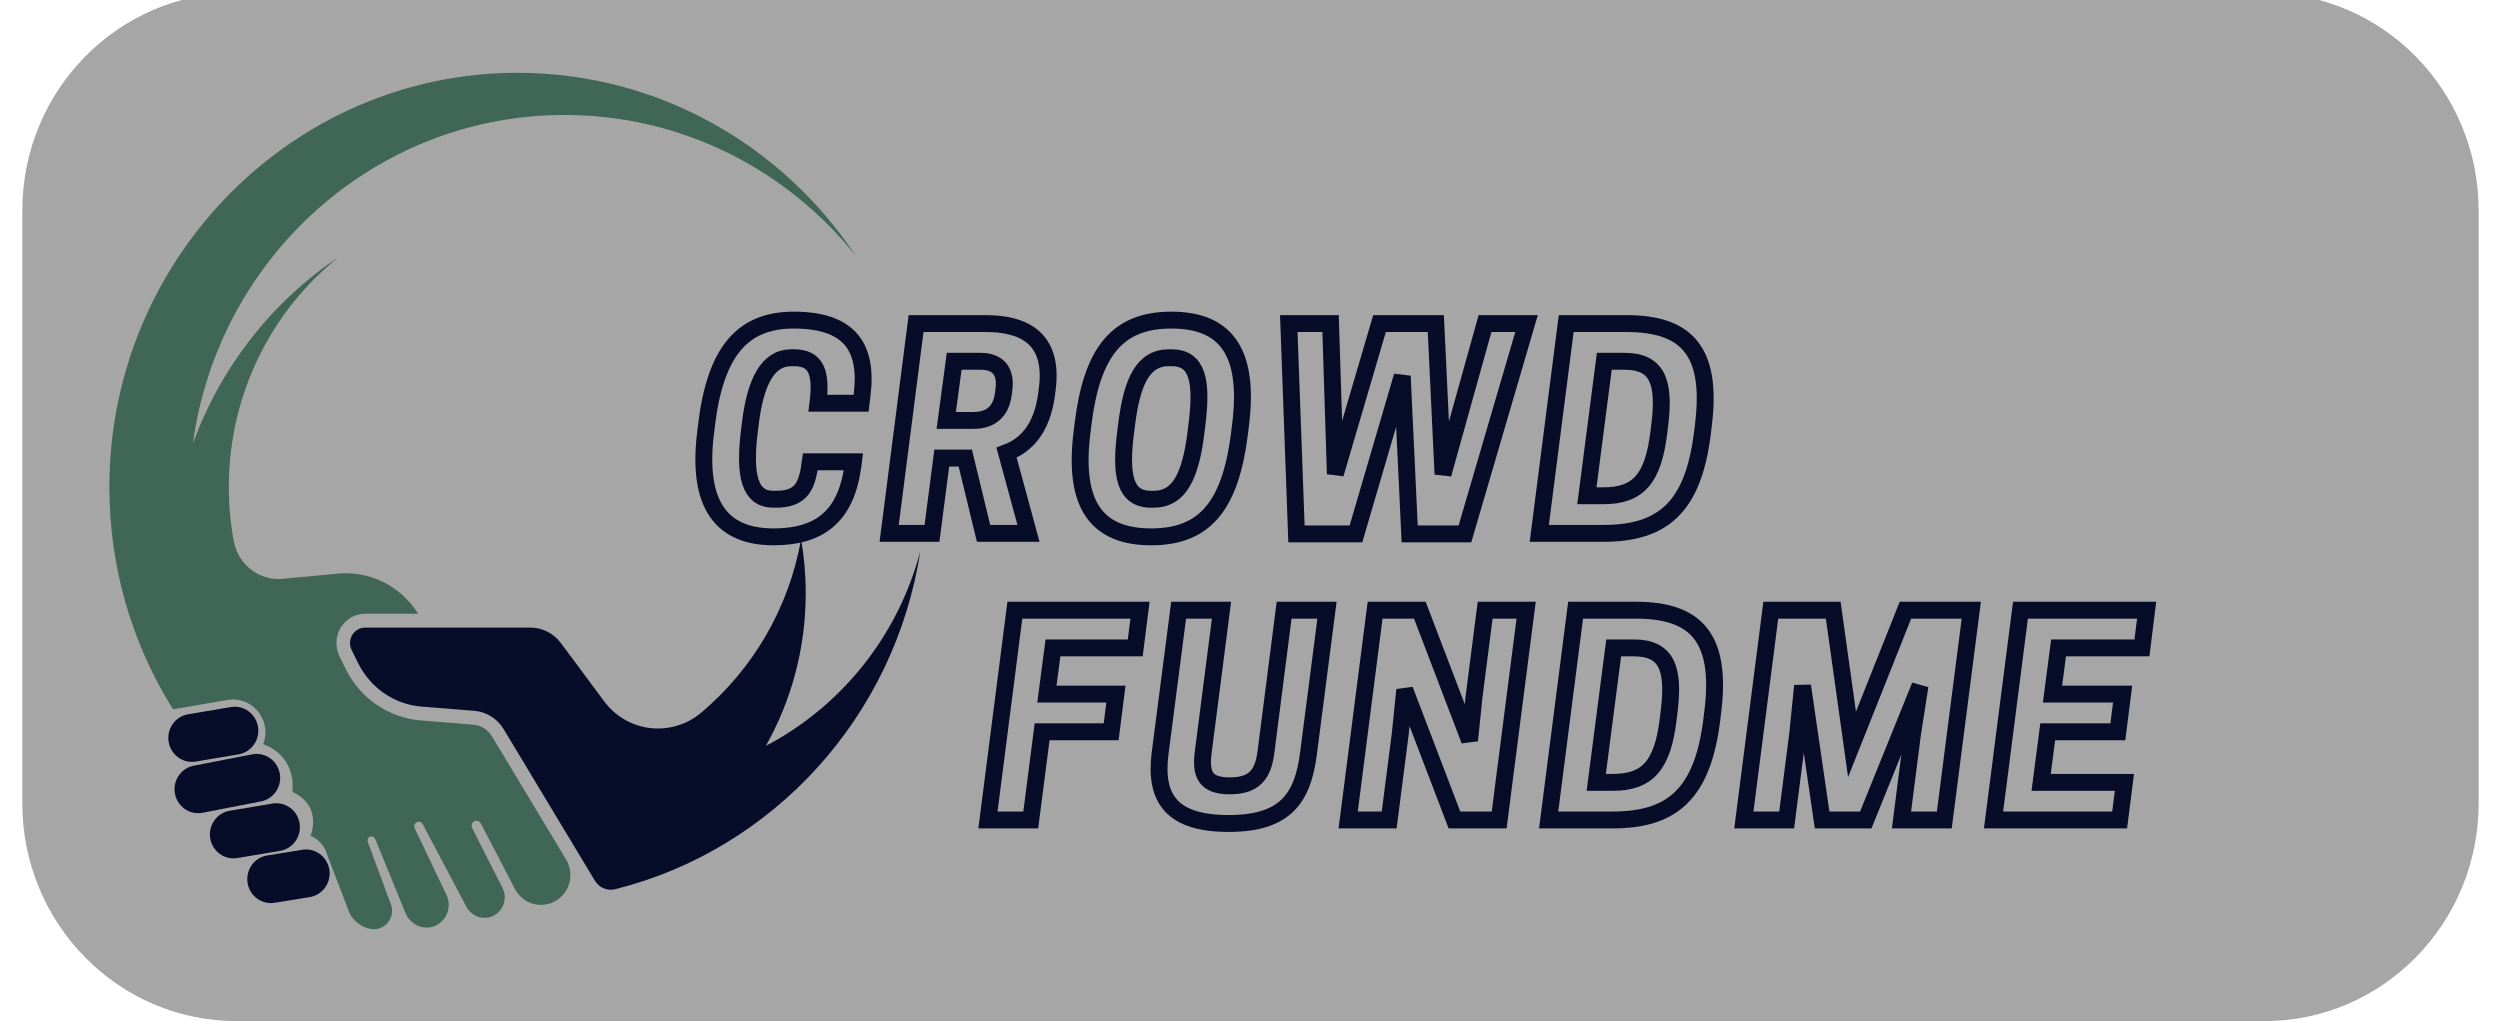 <?xml version="1.0" encoding="utf-8"?>
<svg viewBox="5.125 10.82 414.009 169.134" width="414.009" height="169.134" xmlns="http://www.w3.org/2000/svg">
  <defs>
    <clipPath id="ab922db68b">
      <path d="M 377.605 150.742 L 936.367 150.742 L 936.367 380.863 L 377.605 380.863 L 377.605 150.742 Z" clip-rule="nonzero"/>
      <path d="M 377.605 150.742" clip-rule="nonzero"/>
    </clipPath>
    <clipPath id="a3eb856bf0">
      <path d="M 426.355 150.742 L 887.617 150.742 C 914.539 150.742 936.367 172.566 936.367 199.492 L 936.367 332.113 C 936.367 359.039 914.539 380.863 887.617 380.863 L 426.355 380.863 C 399.43 380.863 377.605 359.039 377.605 332.113 L 377.605 199.492 C 377.605 172.566 399.43 150.742 426.355 150.742 Z" clip-rule="nonzero"/>
      <path d="M 426.355 150.742" clip-rule="nonzero"/>
    </clipPath>
    <clipPath id="6ebbc7cca7">
      <path d="M 452 273 L 581.883 273 L 581.883 352 L 452 352 L 452 273 Z" clip-rule="nonzero"/>
      <path d="M 452 273" clip-rule="nonzero"/>
    </clipPath>
    <clipPath id="4fcc140366">
      <path d="M 397.383 168.488 L 568 168.488 L 568 360.488 L 397.383 360.488 L 397.383 168.488 Z" clip-rule="nonzero"/>
      <path d="M 397.383 168.488" clip-rule="nonzero"/>
    </clipPath>
  </defs>
  <g clip-path="url(#ab922db68b)" transform="matrix(0.728, 0, 0, 0.74, -266.078, -101.918)" style="">
    <g clip-path="url(#a3eb856bf0)">
      <path fill="#a6a6a6" d="M 377.605 150.742 L 936.367 150.742 L 936.367 380.863 L 377.605 380.863 L 377.605 150.742 Z" fill-opacity="1" fill-rule="nonzero"/>
      <path fill="#a6a6a6" d="M 377.605 150.742" fill-opacity="1" fill-rule="nonzero"/>
    </g>
  </g>
  <g clip-path="url(#6ebbc7cca7)" transform="matrix(0.728, 0, 0, 0.74, -266.078, -101.918)" style="">
    <path fill="#070d29" d="M 546.746 319.262 C 552.52 309.184 555.816 297.512 555.816 285.074 C 555.816 280.961 555.453 276.934 554.762 273.023 C 551.969 288.539 543.711 302.164 532.047 311.828 C 525.297 317.418 515.246 316.285 509.965 309.293 L 500.109 296.246 C 498.469 294.074 495.902 292.797 493.18 292.797 L 455.617 292.797 C 455.609 292.797 455.602 292.801 455.594 292.801 C 453.031 292.816 451.367 295.516 452.52 297.812 L 454.016 300.785 C 456.797 306.316 462.27 309.992 468.441 310.477 L 470.668 310.652 L 480.41 311.418 C 483.168 311.637 485.652 313.16 487.098 315.52 L 491.516 322.734 L 493.988 326.777 L 507.844 349.418 C 508.09 349.824 508.398 350.176 508.754 350.473 C 509.766 351.32 511.145 351.672 512.477 351.344 C 512.488 351.344 512.496 351.34 512.508 351.336 C 548.449 342.477 576.141 312.691 581.887 275.656 C 576.84 294.656 563.883 310.438 546.746 319.262 " fill-opacity="1" fill-rule="nonzero"/>
  </g>
  <g clip-path="url(#4fcc140366)" transform="matrix(0.728, 0, 0, 0.74, -266.078, -101.918)" style="">
    <path fill="#406658" d="M 484.445 317.137 C 483.523 315.633 481.926 314.652 480.164 314.512 L 468.199 313.57 C 460.984 313.004 454.488 308.641 451.238 302.18 L 449.824 299.363 C 448.816 297.359 448.793 294.961 449.906 293.016 C 451.051 291.004 453.117 289.77 455.414 289.699 L 455.617 289.695 L 467.645 289.695 C 463.723 283.512 456.66 280.031 449.344 280.715 L 436.848 281.883 C 431.496 282.383 426.684 278.695 425.699 273.414 C 424.969 269.504 424.586 265.465 424.586 261.34 C 424.586 240.426 434.395 221.797 449.66 209.797 C 434.535 219.746 422.762 234.371 416.41 251.617 C 422.133 210.074 457.801 178.078 500.957 178.078 C 527.668 178.078 551.512 190.34 567.16 209.535 C 550.531 184.93 522.387 168.727 490.445 168.645 C 439.324 168.512 397.484 210.125 397.41 261.199 C 397.383 279.18 402.484 295.965 411.328 310.184 C 411.516 310.484 411.699 310.785 411.891 311.086 L 424.277 308.988 C 429.809 308.051 434.363 313.395 432.48 318.68 C 432.43 318.824 432.398 318.902 432.398 318.902 C 440.371 321.801 439.023 329.559 439.023 329.559 C 446.066 332.766 443.168 339.391 443.168 339.391 C 445.656 340.418 446.531 342.43 446.754 343.086 C 446.871 343.422 446.996 343.754 447.125 344.086 L 451.945 356.43 C 452.773 358.555 455.316 360.289 457.594 360.289 C 460.473 360.289 462.465 357.418 461.453 354.727 L 459.199 348.73 L 456.191 340.738 C 455.98 340.18 456.363 339.566 456.973 339.523 C 457.371 339.492 457.734 339.754 457.887 340.121 L 461.836 349.625 L 464.762 356.656 C 465.77 359.078 468.426 360.469 470.945 359.734 C 473.965 358.852 475.469 355.477 474.105 352.645 C 474.105 352.645 474.102 352.641 474.102 352.637 L 466.867 337.707 C 466.559 337.066 466.98 336.316 467.691 336.246 C 468.102 336.207 468.496 336.418 468.688 336.781 L 477.492 353.172 L 478.586 355.203 C 479.66 357.207 482.02 358.25 484.18 357.535 C 485.859 356.98 486.98 355.578 487.277 353.988 C 487.457 353.02 487.332 351.984 486.84 351.031 L 479.949 337.691 C 479.648 337.105 479.871 336.352 480.48 336.102 C 481.023 335.875 481.629 336.105 481.895 336.605 L 489.68 351.301 C 490.309 352.488 491.246 353.406 492.344 354.016 C 494.168 355.027 496.43 355.168 498.449 354.215 C 498.84 354.035 499.195 353.812 499.531 353.57 C 502.289 351.566 503.156 347.715 501.305 344.688 L 484.445 317.137 " fill-opacity="1" fill-rule="nonzero"/>
  </g>
  <path fill="#070d29" d="M 37.546 136.938 L 44.637 135.742 C 46.764 135.383 48.205 133.339 47.852 131.179 C 47.497 129.017 45.487 127.554 43.357 127.912 L 36.266 129.109 C 34.139 129.467 32.701 131.509 33.053 133.671 C 33.406 135.834 35.419 137.294 37.546 136.938" fill-opacity="1" fill-rule="nonzero" style="" transform="matrix(1, 0, 0, 1, -7.105427357601002e-15, -7.105427357601002e-15)"/>
  <path fill="#070d29" d="M 51.469 138.989 C 51.116 136.826 49.104 135.366 46.977 135.725 L 37.298 137.604 C 35.168 137.962 33.73 140.003 34.082 142.166 C 34.435 144.329 36.448 145.791 38.575 145.433 L 48.256 143.554 C 50.383 143.192 51.822 141.151 51.469 138.989" fill-opacity="1" fill-rule="nonzero" style="" transform="matrix(1, 0, 0, 1, -7.105427357601002e-15, -7.105427357601002e-15)"/>
  <path fill="#070d29" d="M 54.736 147.156 C 54.384 144.994 52.37 143.533 50.244 143.892 L 43.153 145.086 C 41.023 145.444 39.584 147.489 39.937 149.651 C 40.289 151.811 42.302 153.274 44.429 152.915 L 51.52 151.722 C 53.65 151.36 55.088 149.319 54.736 147.156" fill-opacity="1" fill-rule="nonzero" style="" transform="matrix(1, 0, 0, 1, -7.105427357601002e-15, -7.105427357601002e-15)"/>
  <path fill="#070d29" d="M 55.168 151.551 L 49.345 152.491 C 47.216 152.849 45.777 154.893 46.13 157.056 C 46.482 159.216 48.495 160.678 50.622 160.32 L 56.448 159.378 C 58.575 159.019 60.013 156.975 59.661 154.815 C 59.308 152.653 57.295 151.189 55.168 151.551" fill-opacity="1" fill-rule="nonzero" style="" transform="matrix(1, 0, 0, 1, -7.105427357601002e-15, -7.105427357601002e-15)"/>
  <path stroke-linecap="butt" fill="none" stroke-linejoin="miter" d="M 129.375 81.022 C 130.208 74.075 132.261 70.061 136.165 70.061 L 136.603 70.061 C 140.368 70.061 141.2 72.605 140.581 77.595 L 147.726 77.595 L 147.896 76.162 C 148.911 67.93 145.448 63.831 136.56 63.831 C 128.101 63.831 123.631 68.994 122.144 81.065 L 121.974 82.491 C 120.476 94.605 124.775 99.725 133.225 99.725 C 140.72 99.725 145.232 96.472 146.367 87.97 L 146.452 87.296 L 139.318 87.296 C 138.795 91.223 137.962 93.495 133.62 93.495 L 133.183 93.495 C 129.247 93.495 128.368 89.482 129.193 82.491 L 129.375 81.022 Z" stroke="#070d29" stroke-width="2.798" stroke-opacity="1" stroke-miterlimit="4" style="" transform="matrix(1, 0, 0, 1, -7.105427357601002e-15, -7.105427357601002e-15)"/>
  <path stroke-linecap="butt" fill="none" stroke-linejoin="miter" d="M 267.917 92.92" stroke="#070d29" stroke-width="2.798" stroke-opacity="1" stroke-miterlimit="4" style="" transform="matrix(1, 0, 0, 1, -7.105427357601002e-15, -7.105427357601002e-15)"/>
  <path stroke-linecap="butt" fill="none" stroke-linejoin="miter" d="M 267.917 92.92 L 270.803 70.648 L 274.141 70.648 C 279.657 70.648 280.834 74.161 280.001 81.065 L 279.827 82.491 C 278.909 89.884 276.589 92.92 270.675 92.92 L 267.917 92.92 Z" stroke="#070d29" stroke-width="2.798" stroke-opacity="1" stroke-miterlimit="4" style="" transform="matrix(1, 0, 0, 1, -7.105427357601002e-15, -7.105427357601002e-15)"/>
  <path stroke-linecap="butt" fill="none" stroke-linejoin="miter" d="M 287.228 81.065 C 288.727 68.821 284.3 64.406 274.482 64.406 L 264.494 64.406 L 260.035 99.15 L 270.59 99.15 C 280.439 99.15 285.528 94.92 287.058 82.491 L 287.228 81.065 Z" stroke="#070d29" stroke-width="2.798" stroke-opacity="1" stroke-miterlimit="4" style="" transform="matrix(1, 0, 0, 1, -7.105427357601002e-15, -7.105427357601002e-15)"/>
  <path stroke-linecap="butt" fill="none" stroke-linejoin="miter" d="M 238.572 99.237 L 247.724 99.237 L 257.925 64.406 L 251.05 64.406 L 244.09 89.351 L 242.902 64.406 L 233.578 64.406 L 226.262 89.308 L 225.472 64.406 L 218.552 64.406 L 219.826 99.237 L 229.675 99.237 L 237.34 73.094 L 238.572 99.237 Z" stroke="#070d29" stroke-width="2.798" stroke-opacity="1" stroke-miterlimit="4" style="" transform="matrix(1, 0, 0, 1, -7.105427357601002e-15, -7.105427357601002e-15)"/>
  <path stroke-linecap="butt" fill="none" stroke-linejoin="miter" d="M 195.734 93.495 C 191.35 93.495 190.654 89.482 191.521 82.491 L 191.703 81.065 C 192.578 74.075 194.376 70.061 198.709 70.061 L 199.147 70.061 C 203.531 70.061 204.224 74.075 203.349 81.065 L 203.178 82.491 C 202.3 89.482 200.503 93.495 196.173 93.495 L 195.734 93.495 Z" stroke="#070d29" stroke-width="2.798" stroke-opacity="1" stroke-miterlimit="4" style="" transform="matrix(1, 0, 0, 1, -7.105427357601002e-15, -7.105427357601002e-15)"/>
  <path stroke-linecap="butt" fill="none" stroke-linejoin="miter" d="M 199.104 63.831 C 190.216 63.831 185.959 68.994 184.475 81.065 L 184.302 82.491 C 182.806 94.605 186.881 99.725 195.777 99.725 C 204.663 99.725 208.919 94.561 210.406 82.491 L 210.577 81.065 C 212.075 68.951 208.001 63.831 199.104 63.831 Z" stroke="#070d29" stroke-width="2.798" stroke-opacity="1" stroke-miterlimit="4" style="" transform="matrix(1, 0, 0, 1, -7.105427357601002e-15, -7.105427357601002e-15)"/>
  <path stroke-linecap="butt" fill="none" stroke-linejoin="miter" d="M 161.825 80.447 L 163.139 70.648 L 167.523 70.648 C 169.449 70.648 171.899 71.443 171.373 75.367 L 171.288 76.032 C 170.807 79.816 168.22 80.447 166.295 80.447 L 161.825 80.447 Z" stroke="#070d29" stroke-width="2.798" stroke-opacity="1" stroke-miterlimit="4" style="" transform="matrix(1, 0, 0, 1, -7.105427357601002e-15, -7.105427357601002e-15)"/>
  <path stroke-linecap="butt" fill="none" stroke-linejoin="miter" d="M 161.086 86.677 L 164.979 86.677 L 168.007 99.15 L 175.448 99.15 L 171.814 85.784 C 175.01 84.59 177.64 81.912 178.433 76.217 L 178.561 75.182 C 179.65 66.635 174.444 64.406 168.36 64.406 L 156.83 64.406 L 152.372 99.15 L 159.463 99.15 L 161.086 86.677 Z" stroke="#070d29" stroke-width="2.798" stroke-opacity="1" stroke-miterlimit="4" style="" transform="matrix(1, 0, 0, 1, -7.105427357601002e-15, -7.105427357601002e-15)"/>
  <path stroke-linecap="butt" fill="none" stroke-linejoin="miter" d="M 173.19 111.871 L 168.732 146.612 L 175.82 146.612 L 177.703 132.009 L 189.135 132.009 L 189.926 125.766 L 178.495 125.766 L 179.499 118.114 L 193.124 118.114 L 193.915 111.871 L 173.19 111.871 Z" stroke="#070d29" stroke-width="2.798" stroke-opacity="1" stroke-miterlimit="4" style="" transform="matrix(1, 0, 0, 1, -7.105427357601002e-15, -7.105427357601002e-15)"/>
  <path stroke-linecap="butt" fill="none" stroke-linejoin="miter" d="M 339.721 111.871" stroke="#070d29" stroke-width="2.798" stroke-opacity="1" stroke-miterlimit="4" style="" transform="matrix(1, 0, 0, 1, -7.105427357601002e-15, -7.105427357601002e-15)"/>
  <path stroke-linecap="butt" fill="none" stroke-linejoin="miter" d="M 339.721 111.871 L 335.263 146.612 L 356.147 146.612 L 356.937 140.382 L 343.145 140.382 L 344.234 132.009 L 355.848 132.009 L 356.639 125.766 L 345.026 125.766 L 346.03 118.114 L 359.837 118.114 L 360.616 111.871 L 339.721 111.871 Z" stroke="#070d29" stroke-width="2.798" stroke-opacity="1" stroke-miterlimit="4" style="" transform="matrix(1, 0, 0, 1, -7.105427357601002e-15, -7.105427357601002e-15)"/>
  <path stroke-linecap="butt" fill="none" stroke-linejoin="miter" d="M 323.088 124.388 L 321.856 132.27 L 320.017 146.612 L 327.108 146.612 L 331.578 111.871 L 320.671 111.871 L 311.826 134.096 L 308.715 111.871 L 298.374 111.871 L 293.913 146.612 L 301.004 146.612 L 302.843 132.27 L 303.634 124.388 L 306.875 146.612 L 314.103 146.612 L 323.088 124.388 Z" stroke="#070d29" stroke-width="2.798" stroke-opacity="1" stroke-miterlimit="4" style="" transform="matrix(1, 0, 0, 1, -7.105427357601002e-15, -7.105427357601002e-15)"/>
  <path stroke-linecap="butt" fill="none" stroke-linejoin="miter" d="M 269.469 140.382 L 272.358 118.114 L 275.694 118.114 C 281.212 118.114 282.389 121.624 281.553 128.531 L 281.383 129.954 C 280.464 137.349 278.144 140.382 272.23 140.382 L 269.469 140.382 Z" stroke="#070d29" stroke-width="2.798" stroke-opacity="1" stroke-miterlimit="4" style="" transform="matrix(1, 0, 0, 1, -7.105427357601002e-15, -7.105427357601002e-15)"/>
  <path stroke-linecap="butt" fill="none" stroke-linejoin="miter" d="M 288.784 128.531 C 290.28 116.287 285.853 111.871 276.037 111.871 L 266.049 111.871 L 261.588 146.612 L 272.145 146.612 C 281.994 146.612 287.083 142.383 288.613 129.954 L 288.784 128.531 Z" stroke="#070d29" stroke-width="2.798" stroke-opacity="1" stroke-miterlimit="4" style="" transform="matrix(1, 0, 0, 1, -7.105427357601002e-15, -7.105427357601002e-15)"/>
  <path stroke-linecap="butt" fill="none" stroke-linejoin="miter" d="M 232.848 111.871 L 228.386 146.612 L 235.179 146.612 L 237.019 132.27 L 237.755 125.061 L 245.989 146.612 L 253.391 146.612 L 257.86 111.871 L 251.07 111.871 L 249.231 126.215 L 248.491 133.435 L 240.257 111.871 L 232.848 111.871 Z" stroke="#070d29" stroke-width="2.798" stroke-opacity="1" stroke-miterlimit="4" style="" transform="matrix(1, 0, 0, 1, -7.105427357601002e-15, -7.105427357601002e-15)"/>
  <path stroke-linecap="butt" fill="none" stroke-linejoin="miter" d="M 208.586 147.191 C 217.866 147.191 220.852 143.146 221.813 135.608 L 224.881 111.871 L 217.781 111.871 L 214.767 135.392 C 214.284 139.133 212.789 140.96 208.768 140.96 C 204.736 140.96 203.901 139.046 204.384 135.392 L 207.409 111.871 L 200.309 111.871 L 197.238 135.608 C 196.277 143.189 199.303 147.191 208.586 147.191 Z" stroke="#070d29" stroke-width="2.798" stroke-opacity="1" stroke-miterlimit="4" style="" transform="matrix(1, 0, 0, 1, -7.105427357601002e-15, -7.105427357601002e-15)"/>
</svg>